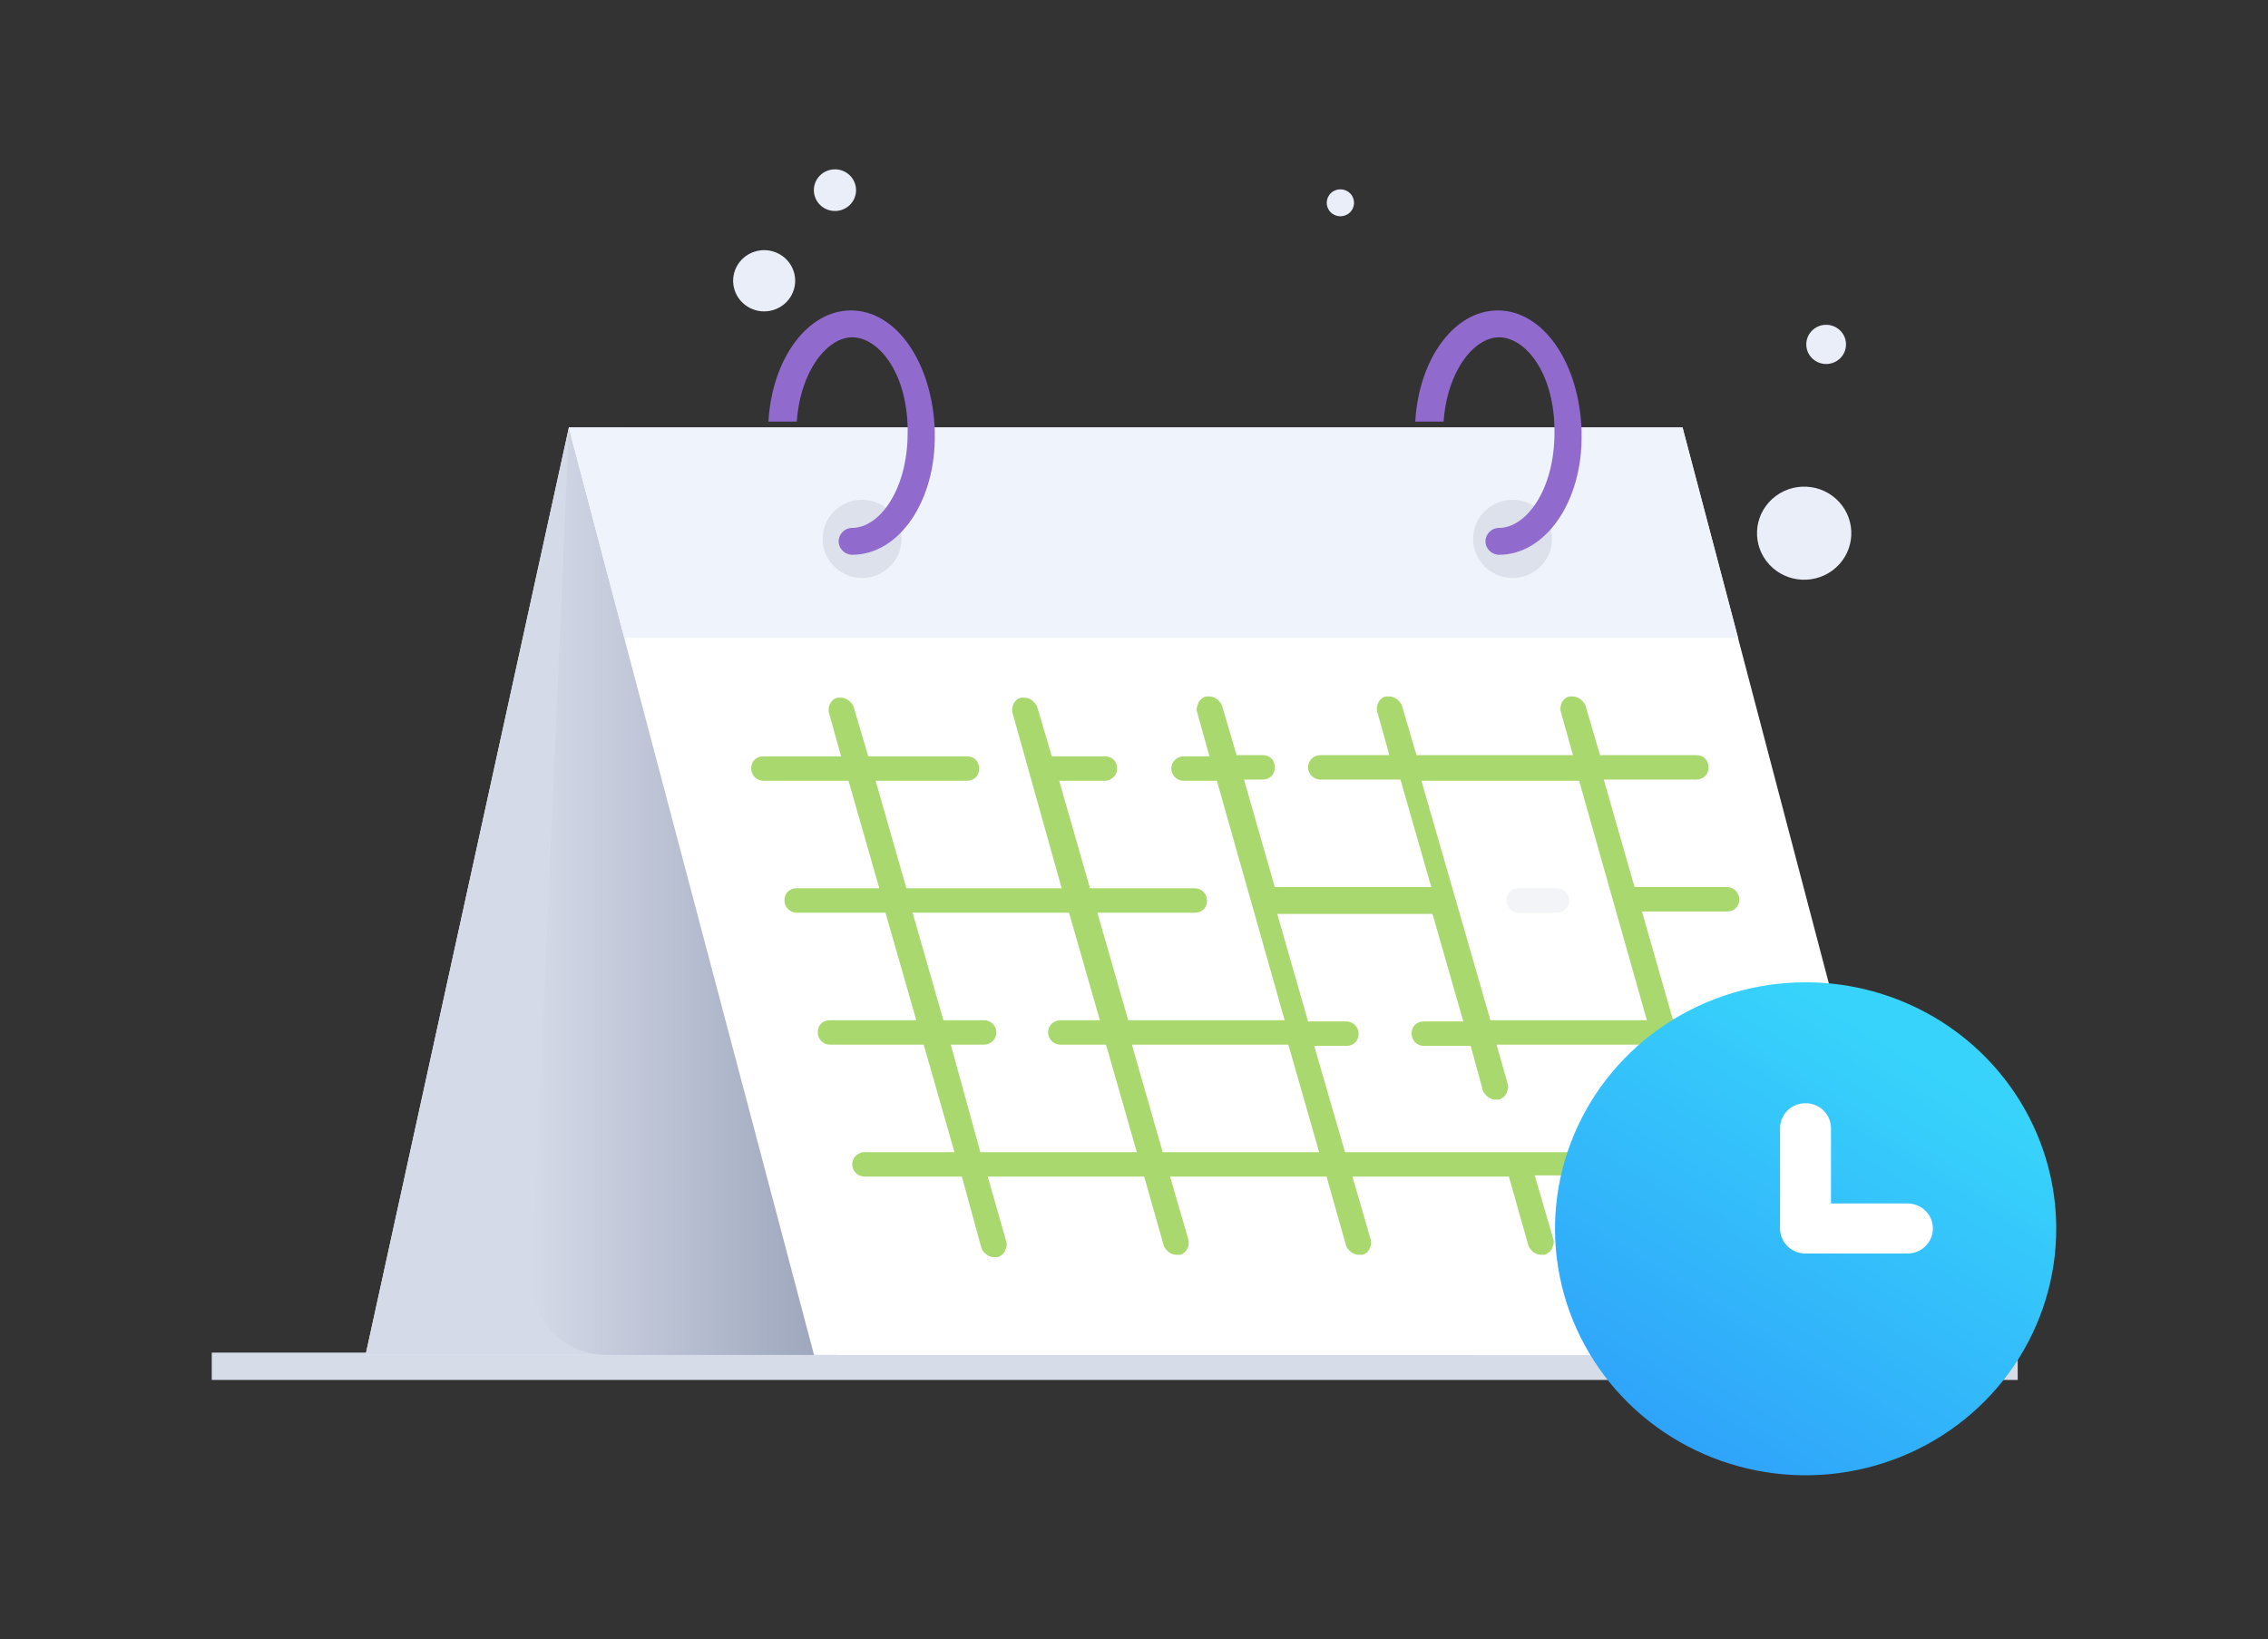 <svg width="166" height="120" viewBox="0 0 166 120" fill="none" xmlns="http://www.w3.org/2000/svg">
<rect x="0" y="0" width="166" height="120" fill="#333333" stroke="none"/>
<path d="M134.38 41.549C135.787 40.279 135.885 38.124 134.599 36.734C133.313 35.345 131.13 35.248 129.722 36.517C128.315 37.787 128.216 39.943 129.503 41.332C130.789 42.721 132.972 42.818 134.38 41.549Z" fill="#EAEEF9"/>
<path d="M56.633 22.686C57.825 22.303 58.478 21.038 58.09 19.861C57.703 18.683 56.421 18.039 55.228 18.422C54.036 18.804 53.383 20.069 53.771 21.247C54.158 22.424 55.44 23.068 56.633 22.686Z" fill="#EAEEF9"/>
<path d="M61.59 15.371C62.401 15.111 62.845 14.251 62.581 13.45C62.318 12.649 61.446 12.211 60.635 12.471C59.824 12.731 59.38 13.591 59.644 14.392C59.907 15.193 60.779 15.631 61.59 15.371Z" fill="#EAEEF9"/>
<path d="M134.641 26.271C135.233 25.737 135.274 24.829 134.733 24.244C134.191 23.659 133.272 23.618 132.679 24.153C132.087 24.687 132.045 25.595 132.587 26.18C133.129 26.765 134.048 26.806 134.641 26.271Z" fill="#EAEEF9"/>
<path d="M98.78 15.575C99.188 15.207 99.216 14.583 98.844 14.181C98.471 13.779 97.839 13.751 97.432 14.118C97.025 14.486 96.996 15.11 97.368 15.512C97.741 15.914 98.373 15.942 98.78 15.575Z" fill="#EAEEF9"/>
<path d="M15.5 100.019H147.68" stroke="#D6DCE8" stroke-width="2" stroke-miterlimit="10"/>
<path d="M108.184 99.191H26.757L41.636 31.311H123.153L108.184 99.191Z" fill="white"/>
<path d="M108.184 99.191H26.757L41.636 31.311H123.153L108.184 99.191Z" fill="#D5DAE8"/>
<path d="M61.203 99.191H44.341C41.275 99.191 38.75 96.598 38.93 93.557L41.636 31.311H45.694L61.203 99.191Z" fill="url(#paint0_linear_3073_26899)"/>
<path d="M141.008 99.191H59.58L45.783 47.051L45.693 46.694L41.635 31.311H123.153L126.67 44.637L127.211 46.694L127.301 47.051L141.008 99.191Z" fill="white"/>
<path d="M127.211 46.694H45.693L41.635 31.311H123.153L126.67 44.637L127.211 46.694Z" fill="#EFF3FB"/>
<path opacity="0.3" d="M63.097 42.311C64.691 42.311 65.983 41.03 65.983 39.449C65.983 37.869 64.691 36.587 63.097 36.587C61.503 36.587 60.211 37.869 60.211 39.449C60.211 41.03 61.503 42.311 63.097 42.311Z" fill="#ADB6C8"/>
<path opacity="0.3" d="M110.709 42.311C112.303 42.311 113.595 41.03 113.595 39.449C113.595 37.869 112.303 36.587 110.709 36.587C109.115 36.587 107.823 37.869 107.823 39.449C107.823 41.03 109.115 42.311 110.709 42.311Z" fill="#ADB6C8"/>
<path d="M62.375 40.612C61.834 40.612 61.383 40.165 61.383 39.628C61.383 39.092 61.834 38.645 62.375 38.645C64.359 38.645 66.433 35.872 66.433 31.669C66.433 31.579 66.433 31.4 66.433 31.311C66.343 27.197 64.269 24.693 62.375 24.693C60.572 24.693 58.588 27.108 58.318 30.864H56.243C56.514 26.213 59.129 22.725 62.285 22.725C65.622 22.725 68.237 26.571 68.417 31.49C68.417 31.579 68.417 31.669 68.417 31.758C68.507 36.677 65.802 40.612 62.375 40.612Z" fill="#906BCD"/>
<path d="M109.717 40.612C109.176 40.612 108.726 40.165 108.726 39.628C108.726 39.092 109.176 38.645 109.717 38.645C111.701 38.645 113.775 35.872 113.775 31.669C113.775 31.579 113.775 31.4 113.775 31.311C113.685 27.197 111.611 24.693 109.717 24.693C107.914 24.693 105.93 27.108 105.66 30.864H103.586C103.856 26.213 106.471 22.725 109.627 22.725C112.964 22.725 115.579 26.571 115.759 31.49C115.759 31.579 115.759 31.669 115.759 31.758C115.849 36.677 113.144 40.612 109.717 40.612Z" fill="#906BCD"/>
<path opacity="0.3" d="M111.16 66.816C110.619 66.816 110.258 66.369 110.258 65.922C110.258 65.385 110.619 65.028 111.16 65.028H113.955C114.497 65.028 114.857 65.475 114.857 65.922C114.857 66.459 114.406 66.816 113.955 66.816H111.16Z" fill="#D5DAE8"/>
<path d="M72.746 92.037C72.385 92.037 72.024 91.768 71.844 91.411L70.401 86.134H63.277C62.736 86.134 62.376 85.687 62.376 85.24C62.376 84.703 62.827 84.345 63.277 84.345H69.86L67.606 76.475H60.752C60.212 76.475 59.851 76.028 59.851 75.581C59.851 75.044 60.212 74.686 60.752 74.686H67.065L64.81 66.816H58.318C57.777 66.816 57.416 66.369 57.416 65.922C57.416 65.385 57.777 65.028 58.318 65.028H64.359L62.105 57.157H55.883C55.342 57.157 54.981 56.71 54.981 56.263C54.981 55.726 55.342 55.369 55.883 55.369H61.564L60.662 52.149C60.572 51.702 60.843 51.165 61.294 51.076C61.384 51.076 61.474 51.076 61.564 51.076C61.925 51.076 62.285 51.344 62.466 51.702L63.548 55.369H70.762C71.303 55.369 71.664 55.726 71.664 56.263C71.664 56.8 71.303 57.157 70.762 57.157H64.089L66.343 65.028H77.705L74.098 52.149C74.008 51.702 74.279 51.165 74.73 51.076C74.82 51.076 74.91 51.076 75 51.076C75.361 51.076 75.722 51.344 75.902 51.702L76.984 55.369H80.861C81.403 55.369 81.763 55.726 81.763 56.263C81.763 56.8 81.312 57.157 80.861 57.157H77.525L79.779 65.028H87.444C87.985 65.028 88.346 65.475 88.346 65.922C88.346 66.459 87.985 66.816 87.444 66.816H80.32L82.575 74.686H94.027L89.067 57.157H86.633C86.092 57.157 85.731 56.71 85.731 56.263C85.731 55.726 86.182 55.369 86.633 55.369H88.526L87.624 52.149C87.534 51.881 87.624 51.702 87.715 51.434C87.805 51.255 87.985 51.076 88.256 50.986C88.346 50.986 88.436 50.986 88.526 50.986C88.887 50.986 89.248 51.255 89.428 51.612L90.51 55.279H92.404C92.945 55.279 93.305 55.637 93.305 56.174C93.305 56.71 92.945 57.068 92.404 57.068H91.051L93.305 64.938H104.758L102.503 57.068H96.642C96.101 57.068 95.74 56.621 95.74 56.174C95.74 55.637 96.191 55.279 96.642 55.279H101.692L100.79 52.06C100.7 51.612 100.97 51.076 101.421 50.986C101.511 50.986 101.602 50.986 101.692 50.986C102.052 50.986 102.413 51.255 102.594 51.612L103.676 55.279H115.128L114.226 52.06C114.136 51.612 114.406 51.076 114.857 50.986C114.947 50.986 115.038 50.986 115.128 50.986C115.488 50.986 115.849 51.255 116.03 51.612L117.112 55.279H124.145C124.686 55.279 125.047 55.637 125.047 56.174C125.047 56.71 124.686 57.068 124.145 57.068H117.382L119.637 64.938H126.4C126.941 64.938 127.301 65.385 127.301 65.832C127.301 66.369 126.941 66.727 126.4 66.727H120.178L122.432 74.597H128.925C129.466 74.597 129.826 75.044 129.826 75.491C129.826 76.028 129.466 76.386 128.925 76.386H122.973L125.227 84.256H131.359C131.9 84.256 132.261 84.703 132.261 85.15C132.261 85.687 131.81 86.044 131.359 86.044H125.678L127.031 90.784C127.121 91.232 126.851 91.768 126.4 91.858C126.309 91.858 126.219 91.858 126.129 91.858C125.768 91.858 125.408 91.589 125.227 91.232L123.785 86.044H112.332L113.685 90.695C113.775 90.963 113.685 91.142 113.595 91.411C113.505 91.59 113.324 91.768 113.054 91.858C112.964 91.858 112.873 91.858 112.783 91.858C112.423 91.858 112.062 91.589 111.882 91.232L110.439 86.134H98.987L100.339 90.784C100.429 91.232 100.159 91.768 99.708 91.858C99.618 91.858 99.528 91.858 99.437 91.858C99.077 91.858 98.716 91.589 98.536 91.232L97.093 86.134H85.641L86.993 90.784C87.084 91.232 86.813 91.768 86.362 91.858C86.272 91.858 86.182 91.858 86.092 91.858C85.731 91.858 85.37 91.589 85.19 91.232L83.747 86.134H72.295L73.647 90.874C73.738 91.142 73.647 91.321 73.557 91.59C73.467 91.768 73.287 91.947 73.016 92.037C72.926 92.037 72.836 92.037 72.746 92.037ZM98.445 84.345H123.244L120.989 76.475H109.537L110.349 79.337C110.439 79.605 110.349 79.784 110.258 80.052C110.168 80.231 109.988 80.41 109.717 80.5C109.627 80.5 109.537 80.5 109.447 80.5C109.086 80.5 108.725 80.231 108.545 79.874L107.643 76.565H104.217C103.676 76.565 103.315 76.117 103.315 75.67C103.315 75.134 103.676 74.776 104.217 74.776H107.102L104.848 66.906H93.486L95.74 74.776H98.536C99.077 74.776 99.437 75.223 99.437 75.67C99.437 76.207 99.077 76.565 98.536 76.565H96.191L98.445 84.345ZM85.1 84.345H96.552L94.297 76.475H82.845L85.1 84.345ZM71.754 84.345H83.206L80.952 76.475H77.615C77.074 76.475 76.713 76.028 76.713 75.581C76.713 75.044 77.164 74.686 77.615 74.686H80.501L78.246 66.816H66.794L69.049 74.686H72.024C72.565 74.686 72.926 75.134 72.926 75.581C72.926 76.117 72.475 76.475 72.024 76.475H69.59L71.754 84.345ZM109.086 74.686H120.538L115.579 57.157H104.036L109.086 74.686Z" fill="#A9D96E"/>
<path d="M132.158 71.91C128.53 71.91 124.984 72.968 121.967 74.951C118.951 76.934 116.6 79.752 115.212 83.049C113.823 86.347 113.46 89.975 114.168 93.475C114.876 96.976 116.622 100.191 119.188 102.715C121.753 105.238 125.021 106.957 128.579 107.653C132.137 108.35 135.825 107.992 139.177 106.626C142.529 105.261 145.393 102.948 147.409 99.98C149.424 97.013 150.5 93.524 150.5 89.955C150.5 87.585 150.026 85.239 149.104 83.049C148.182 80.86 146.831 78.871 145.128 77.195C143.425 75.519 141.402 74.19 139.177 73.283C136.952 72.376 134.566 71.91 132.158 71.91Z" fill="url(#paint1_linear_3073_26899)"/>
<path d="M139.608 91.767H132.149C131.654 91.767 131.18 91.574 130.83 91.23C130.481 90.886 130.284 90.419 130.284 89.933V82.595C130.284 82.108 130.481 81.641 130.83 81.297C131.18 80.953 131.654 80.76 132.149 80.76C132.644 80.76 133.118 80.953 133.468 81.297C133.817 81.641 134.014 82.108 134.014 82.595V88.098H139.608C140.103 88.098 140.577 88.292 140.927 88.636C141.277 88.98 141.473 89.446 141.473 89.933C141.473 90.419 141.277 90.886 140.927 91.23C140.577 91.574 140.103 91.767 139.608 91.767Z" fill="white"/>
<defs>
<linearGradient id="paint0_linear_3073_26899" x1="38.914" y1="65.241" x2="61.237" y2="65.241" gradientUnits="userSpaceOnUse">
<stop stop-color="#D5DAE8"/>
<stop offset="1" stop-color="#9AA3BA"/>
</linearGradient>
<linearGradient id="paint1_linear_3073_26899" x1="121.823" y1="106.464" x2="139.557" y2="77.192" gradientUnits="userSpaceOnUse">
<stop stop-color="#2FA2FA"/>
<stop offset="1" stop-color="#37D3FB"/>
</linearGradient>
</defs>
</svg>
